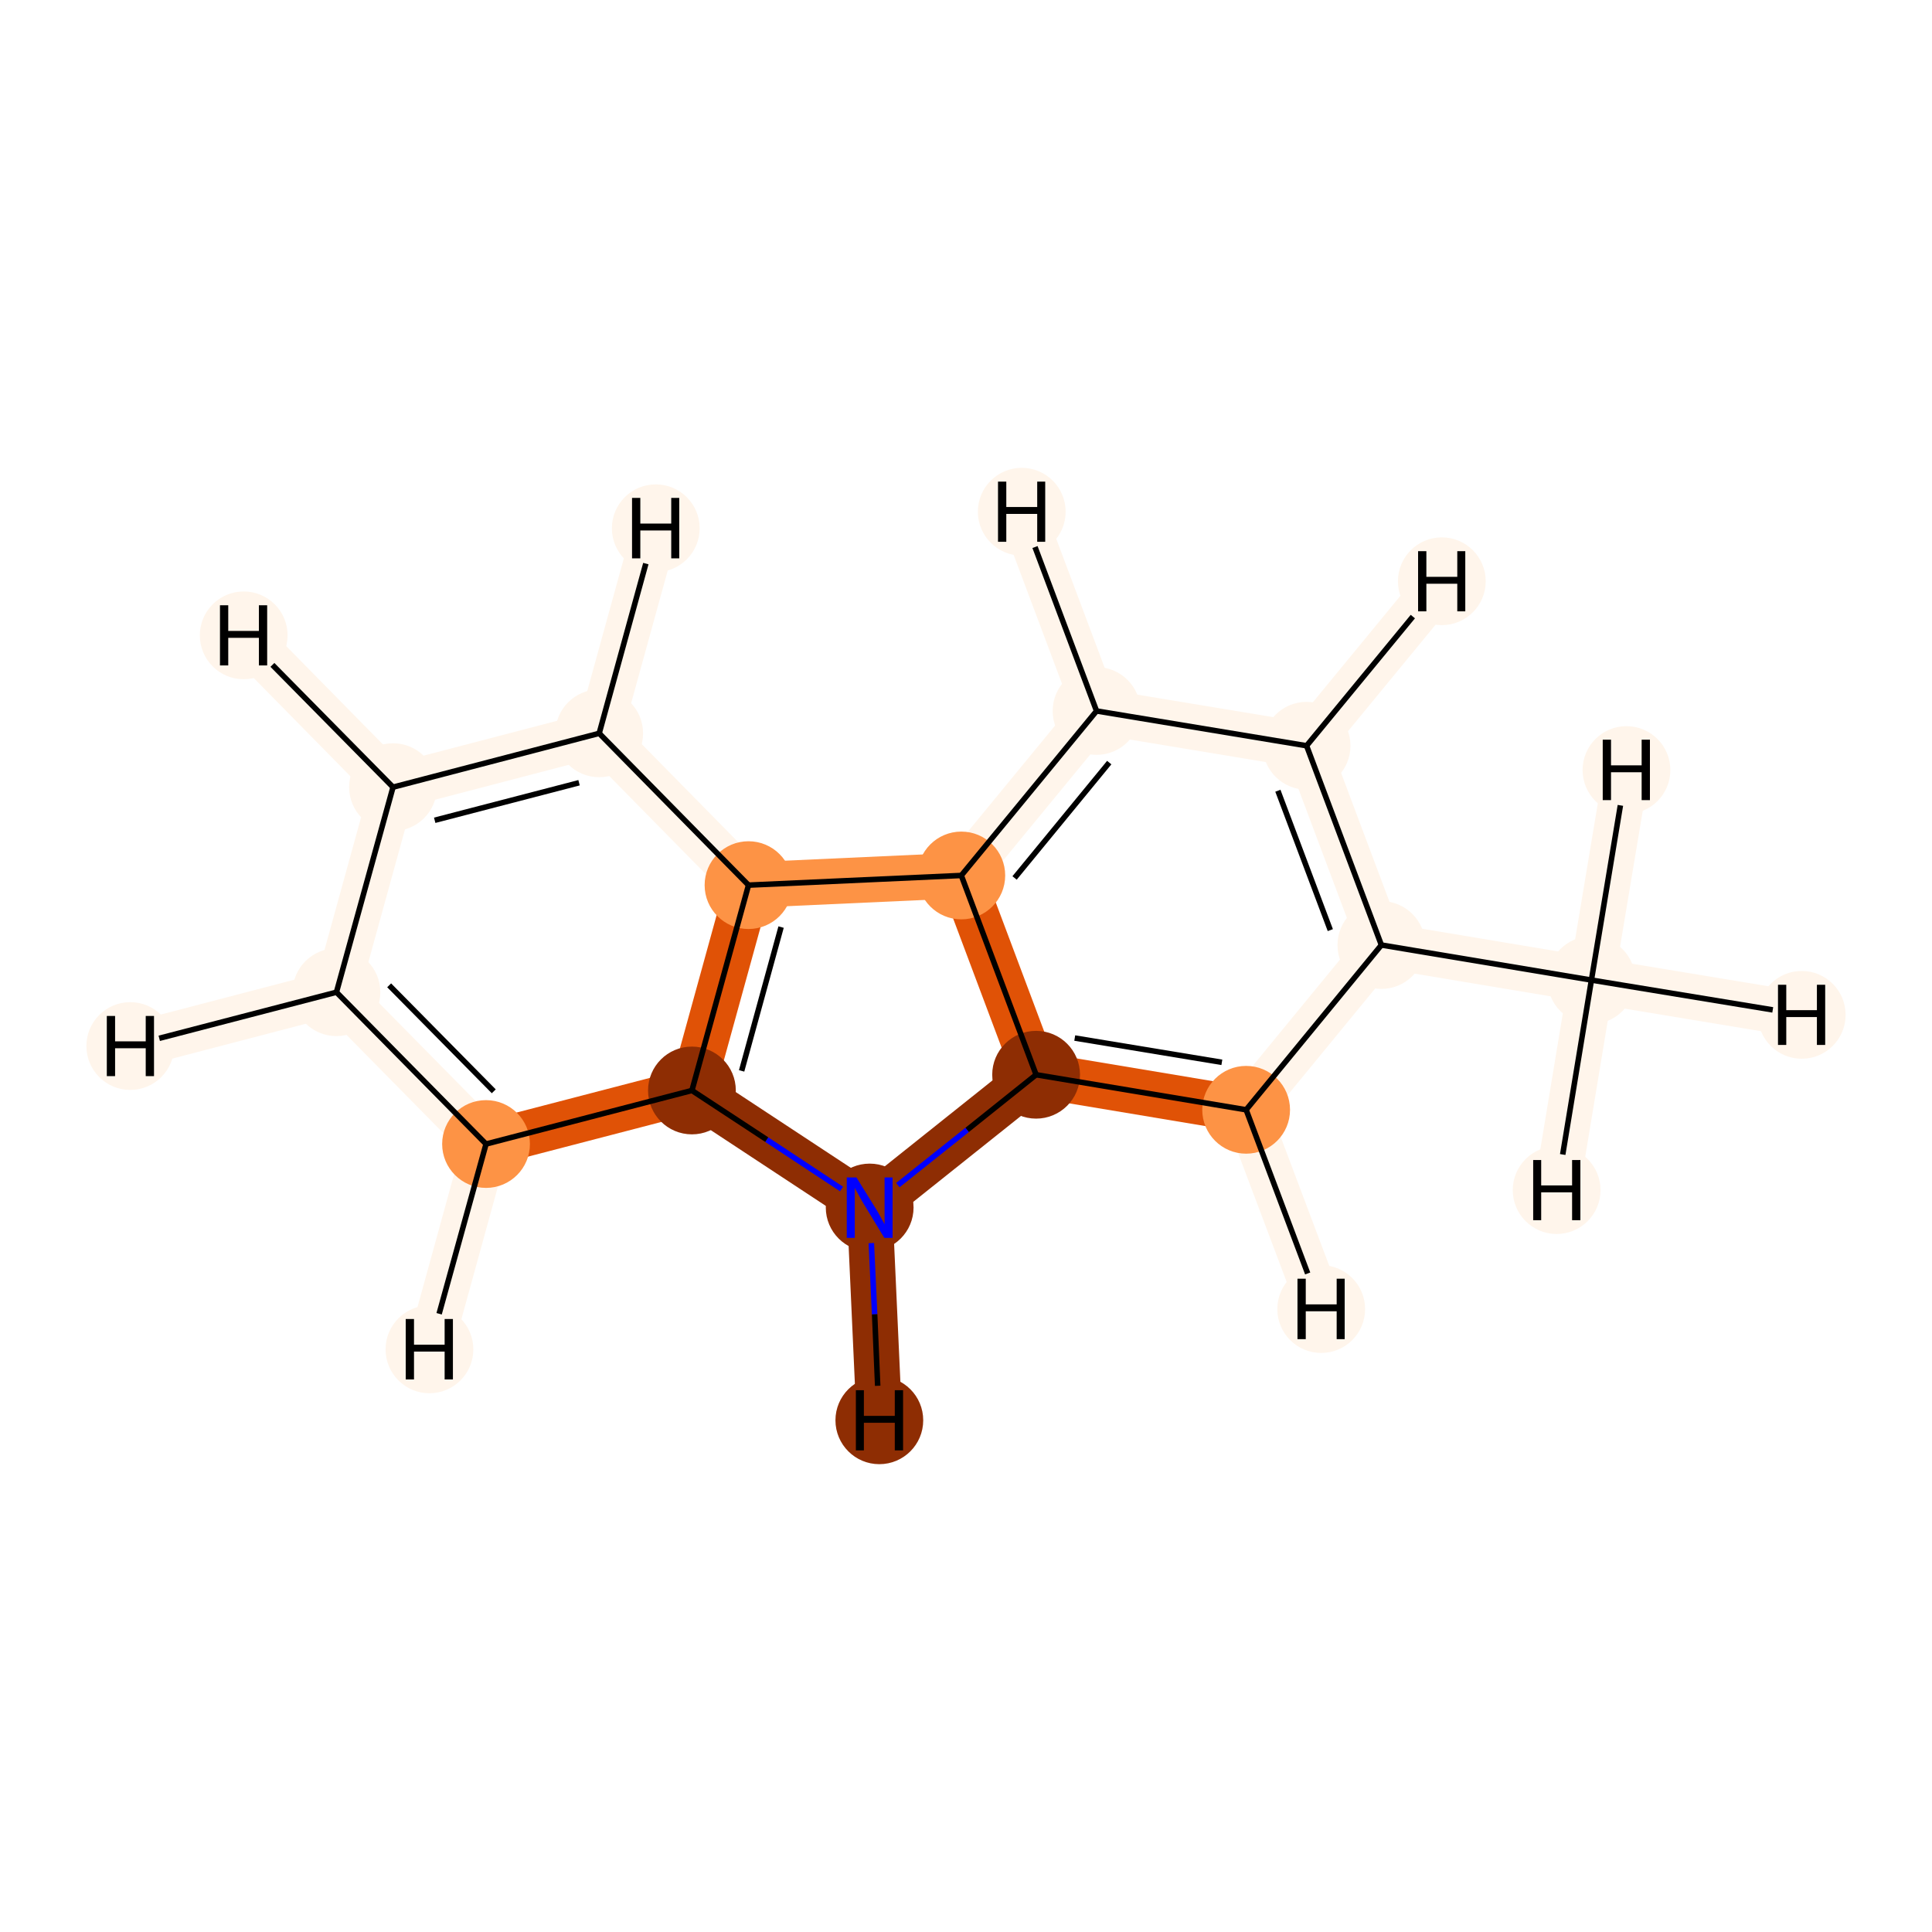 <?xml version='1.0' encoding='iso-8859-1'?>
<svg version='1.1' baseProfile='full'
              xmlns='http://www.w3.org/2000/svg'
                      xmlns:rdkit='http://www.rdkit.org/xml'
                      xmlns:xlink='http://www.w3.org/1999/xlink'
                  xml:space='preserve'
width='700px' height='700px' viewBox='0 0 700 700'>
<!-- END OF HEADER -->
<rect style='opacity:1.0;fill:#FFFFFF;stroke:none' width='700.0' height='700.0' x='0.0' y='0.0'> </rect>
<path d='M 576.6,355.1 L 500.5,342.4' style='fill:none;fill-rule:evenodd;stroke:#FFF5EB;stroke-width:16.5px;stroke-linecap:butt;stroke-linejoin:miter;stroke-opacity:1' />
<path d='M 576.6,355.1 L 652.8,367.7' style='fill:none;fill-rule:evenodd;stroke:#FFF5EB;stroke-width:16.5px;stroke-linecap:butt;stroke-linejoin:miter;stroke-opacity:1' />
<path d='M 576.6,355.1 L 564.0,431.2' style='fill:none;fill-rule:evenodd;stroke:#FFF5EB;stroke-width:16.5px;stroke-linecap:butt;stroke-linejoin:miter;stroke-opacity:1' />
<path d='M 576.6,355.1 L 589.3,279.0' style='fill:none;fill-rule:evenodd;stroke:#FFF5EB;stroke-width:16.5px;stroke-linecap:butt;stroke-linejoin:miter;stroke-opacity:1' />
<path d='M 500.5,342.4 L 473.4,270.2' style='fill:none;fill-rule:evenodd;stroke:#FFF5EB;stroke-width:16.5px;stroke-linecap:butt;stroke-linejoin:miter;stroke-opacity:1' />
<path d='M 500.5,342.4 L 451.5,402.1' style='fill:none;fill-rule:evenodd;stroke:#FFF5EB;stroke-width:16.5px;stroke-linecap:butt;stroke-linejoin:miter;stroke-opacity:1' />
<path d='M 473.4,270.2 L 397.3,257.6' style='fill:none;fill-rule:evenodd;stroke:#FFF5EB;stroke-width:16.5px;stroke-linecap:butt;stroke-linejoin:miter;stroke-opacity:1' />
<path d='M 473.4,270.2 L 522.4,210.6' style='fill:none;fill-rule:evenodd;stroke:#FFF5EB;stroke-width:16.5px;stroke-linecap:butt;stroke-linejoin:miter;stroke-opacity:1' />
<path d='M 397.3,257.6 L 348.3,317.2' style='fill:none;fill-rule:evenodd;stroke:#FFF5EB;stroke-width:16.5px;stroke-linecap:butt;stroke-linejoin:miter;stroke-opacity:1' />
<path d='M 397.3,257.6 L 370.2,185.4' style='fill:none;fill-rule:evenodd;stroke:#FFF5EB;stroke-width:16.5px;stroke-linecap:butt;stroke-linejoin:miter;stroke-opacity:1' />
<path d='M 348.3,317.2 L 375.4,389.4' style='fill:none;fill-rule:evenodd;stroke:#E05206;stroke-width:16.5px;stroke-linecap:butt;stroke-linejoin:miter;stroke-opacity:1' />
<path d='M 348.3,317.2 L 271.2,320.7' style='fill:none;fill-rule:evenodd;stroke:#FD9345;stroke-width:16.5px;stroke-linecap:butt;stroke-linejoin:miter;stroke-opacity:1' />
<path d='M 375.4,389.4 L 451.5,402.1' style='fill:none;fill-rule:evenodd;stroke:#E05206;stroke-width:16.5px;stroke-linecap:butt;stroke-linejoin:miter;stroke-opacity:1' />
<path d='M 375.4,389.4 L 315.1,437.5' style='fill:none;fill-rule:evenodd;stroke:#8E2D03;stroke-width:16.5px;stroke-linecap:butt;stroke-linejoin:miter;stroke-opacity:1' />
<path d='M 451.5,402.1 L 478.7,474.3' style='fill:none;fill-rule:evenodd;stroke:#FFF5EB;stroke-width:16.5px;stroke-linecap:butt;stroke-linejoin:miter;stroke-opacity:1' />
<path d='M 315.1,437.5 L 250.7,395.1' style='fill:none;fill-rule:evenodd;stroke:#8E2D03;stroke-width:16.5px;stroke-linecap:butt;stroke-linejoin:miter;stroke-opacity:1' />
<path d='M 315.1,437.5 L 318.6,514.6' style='fill:none;fill-rule:evenodd;stroke:#8E2D03;stroke-width:16.5px;stroke-linecap:butt;stroke-linejoin:miter;stroke-opacity:1' />
<path d='M 250.7,395.1 L 271.2,320.7' style='fill:none;fill-rule:evenodd;stroke:#E05206;stroke-width:16.5px;stroke-linecap:butt;stroke-linejoin:miter;stroke-opacity:1' />
<path d='M 250.7,395.1 L 176.1,414.5' style='fill:none;fill-rule:evenodd;stroke:#E05206;stroke-width:16.5px;stroke-linecap:butt;stroke-linejoin:miter;stroke-opacity:1' />
<path d='M 271.2,320.7 L 217.1,265.7' style='fill:none;fill-rule:evenodd;stroke:#FFF5EB;stroke-width:16.5px;stroke-linecap:butt;stroke-linejoin:miter;stroke-opacity:1' />
<path d='M 217.1,265.7 L 142.4,285.2' style='fill:none;fill-rule:evenodd;stroke:#FFF5EB;stroke-width:16.5px;stroke-linecap:butt;stroke-linejoin:miter;stroke-opacity:1' />
<path d='M 217.1,265.7 L 237.6,191.4' style='fill:none;fill-rule:evenodd;stroke:#FFF5EB;stroke-width:16.5px;stroke-linecap:butt;stroke-linejoin:miter;stroke-opacity:1' />
<path d='M 142.4,285.2 L 121.9,359.5' style='fill:none;fill-rule:evenodd;stroke:#FFF5EB;stroke-width:16.5px;stroke-linecap:butt;stroke-linejoin:miter;stroke-opacity:1' />
<path d='M 142.4,285.2 L 88.3,230.2' style='fill:none;fill-rule:evenodd;stroke:#FFF5EB;stroke-width:16.5px;stroke-linecap:butt;stroke-linejoin:miter;stroke-opacity:1' />
<path d='M 121.9,359.5 L 176.1,414.5' style='fill:none;fill-rule:evenodd;stroke:#FFF5EB;stroke-width:16.5px;stroke-linecap:butt;stroke-linejoin:miter;stroke-opacity:1' />
<path d='M 121.9,359.5 L 47.2,379.0' style='fill:none;fill-rule:evenodd;stroke:#FFF5EB;stroke-width:16.5px;stroke-linecap:butt;stroke-linejoin:miter;stroke-opacity:1' />
<path d='M 176.1,414.5 L 155.6,488.9' style='fill:none;fill-rule:evenodd;stroke:#FFF5EB;stroke-width:16.5px;stroke-linecap:butt;stroke-linejoin:miter;stroke-opacity:1' />
<ellipse cx='576.6' cy='355.1' rx='15.4' ry='15.4'  style='fill:#FFF5EB;fill-rule:evenodd;stroke:#FFF5EB;stroke-width:1.0px;stroke-linecap:butt;stroke-linejoin:miter;stroke-opacity:1' />
<ellipse cx='500.5' cy='342.4' rx='15.4' ry='15.4'  style='fill:#FFF5EB;fill-rule:evenodd;stroke:#FFF5EB;stroke-width:1.0px;stroke-linecap:butt;stroke-linejoin:miter;stroke-opacity:1' />
<ellipse cx='473.4' cy='270.2' rx='15.4' ry='15.4'  style='fill:#FFF5EB;fill-rule:evenodd;stroke:#FFF5EB;stroke-width:1.0px;stroke-linecap:butt;stroke-linejoin:miter;stroke-opacity:1' />
<ellipse cx='397.3' cy='257.6' rx='15.4' ry='15.4'  style='fill:#FFF5EB;fill-rule:evenodd;stroke:#FFF5EB;stroke-width:1.0px;stroke-linecap:butt;stroke-linejoin:miter;stroke-opacity:1' />
<ellipse cx='348.3' cy='317.2' rx='15.4' ry='15.4'  style='fill:#FD9345;fill-rule:evenodd;stroke:#FD9345;stroke-width:1.0px;stroke-linecap:butt;stroke-linejoin:miter;stroke-opacity:1' />
<ellipse cx='375.4' cy='389.4' rx='15.4' ry='15.4'  style='fill:#8E2D03;fill-rule:evenodd;stroke:#8E2D03;stroke-width:1.0px;stroke-linecap:butt;stroke-linejoin:miter;stroke-opacity:1' />
<ellipse cx='451.5' cy='402.1' rx='15.4' ry='15.4'  style='fill:#FD9345;fill-rule:evenodd;stroke:#FD9345;stroke-width:1.0px;stroke-linecap:butt;stroke-linejoin:miter;stroke-opacity:1' />
<ellipse cx='315.1' cy='437.5' rx='15.4' ry='15.4'  style='fill:#8E2D03;fill-rule:evenodd;stroke:#8E2D03;stroke-width:1.0px;stroke-linecap:butt;stroke-linejoin:miter;stroke-opacity:1' />
<ellipse cx='250.7' cy='395.1' rx='15.4' ry='15.4'  style='fill:#8E2D03;fill-rule:evenodd;stroke:#8E2D03;stroke-width:1.0px;stroke-linecap:butt;stroke-linejoin:miter;stroke-opacity:1' />
<ellipse cx='271.2' cy='320.7' rx='15.4' ry='15.4'  style='fill:#FD9345;fill-rule:evenodd;stroke:#FD9345;stroke-width:1.0px;stroke-linecap:butt;stroke-linejoin:miter;stroke-opacity:1' />
<ellipse cx='217.1' cy='265.7' rx='15.4' ry='15.4'  style='fill:#FFF5EB;fill-rule:evenodd;stroke:#FFF5EB;stroke-width:1.0px;stroke-linecap:butt;stroke-linejoin:miter;stroke-opacity:1' />
<ellipse cx='142.4' cy='285.2' rx='15.4' ry='15.4'  style='fill:#FFF5EB;fill-rule:evenodd;stroke:#FFF5EB;stroke-width:1.0px;stroke-linecap:butt;stroke-linejoin:miter;stroke-opacity:1' />
<ellipse cx='121.9' cy='359.5' rx='15.4' ry='15.4'  style='fill:#FFF5EB;fill-rule:evenodd;stroke:#FFF5EB;stroke-width:1.0px;stroke-linecap:butt;stroke-linejoin:miter;stroke-opacity:1' />
<ellipse cx='176.1' cy='414.5' rx='15.4' ry='15.4'  style='fill:#FD9345;fill-rule:evenodd;stroke:#FD9345;stroke-width:1.0px;stroke-linecap:butt;stroke-linejoin:miter;stroke-opacity:1' />
<ellipse cx='652.8' cy='367.7' rx='15.4' ry='15.4'  style='fill:#FFF5EB;fill-rule:evenodd;stroke:#FFF5EB;stroke-width:1.0px;stroke-linecap:butt;stroke-linejoin:miter;stroke-opacity:1' />
<ellipse cx='564.0' cy='431.2' rx='15.4' ry='15.4'  style='fill:#FFF5EB;fill-rule:evenodd;stroke:#FFF5EB;stroke-width:1.0px;stroke-linecap:butt;stroke-linejoin:miter;stroke-opacity:1' />
<ellipse cx='589.3' cy='279.0' rx='15.4' ry='15.4'  style='fill:#FFF5EB;fill-rule:evenodd;stroke:#FFF5EB;stroke-width:1.0px;stroke-linecap:butt;stroke-linejoin:miter;stroke-opacity:1' />
<ellipse cx='522.4' cy='210.6' rx='15.4' ry='15.4'  style='fill:#FFF5EB;fill-rule:evenodd;stroke:#FFF5EB;stroke-width:1.0px;stroke-linecap:butt;stroke-linejoin:miter;stroke-opacity:1' />
<ellipse cx='370.2' cy='185.4' rx='15.4' ry='15.4'  style='fill:#FFF5EB;fill-rule:evenodd;stroke:#FFF5EB;stroke-width:1.0px;stroke-linecap:butt;stroke-linejoin:miter;stroke-opacity:1' />
<ellipse cx='478.7' cy='474.3' rx='15.4' ry='15.4'  style='fill:#FFF5EB;fill-rule:evenodd;stroke:#FFF5EB;stroke-width:1.0px;stroke-linecap:butt;stroke-linejoin:miter;stroke-opacity:1' />
<ellipse cx='318.6' cy='514.6' rx='15.4' ry='15.4'  style='fill:#8E2D03;fill-rule:evenodd;stroke:#8E2D03;stroke-width:1.0px;stroke-linecap:butt;stroke-linejoin:miter;stroke-opacity:1' />
<ellipse cx='237.6' cy='191.4' rx='15.4' ry='15.4'  style='fill:#FFF5EB;fill-rule:evenodd;stroke:#FFF5EB;stroke-width:1.0px;stroke-linecap:butt;stroke-linejoin:miter;stroke-opacity:1' />
<ellipse cx='88.3' cy='230.2' rx='15.4' ry='15.4'  style='fill:#FFF5EB;fill-rule:evenodd;stroke:#FFF5EB;stroke-width:1.0px;stroke-linecap:butt;stroke-linejoin:miter;stroke-opacity:1' />
<ellipse cx='47.2' cy='379.0' rx='15.4' ry='15.4'  style='fill:#FFF5EB;fill-rule:evenodd;stroke:#FFF5EB;stroke-width:1.0px;stroke-linecap:butt;stroke-linejoin:miter;stroke-opacity:1' />
<ellipse cx='155.6' cy='488.9' rx='15.4' ry='15.4'  style='fill:#FFF5EB;fill-rule:evenodd;stroke:#FFF5EB;stroke-width:1.0px;stroke-linecap:butt;stroke-linejoin:miter;stroke-opacity:1' />
<path class='bond-0 atom-0 atom-1' d='M 576.6,355.1 L 500.5,342.4' style='fill:none;fill-rule:evenodd;stroke:#000000;stroke-width:2.0px;stroke-linecap:butt;stroke-linejoin:miter;stroke-opacity:1' />
<path class='bond-16 atom-0 atom-14' d='M 576.6,355.1 L 642.3,365.9' style='fill:none;fill-rule:evenodd;stroke:#000000;stroke-width:2.0px;stroke-linecap:butt;stroke-linejoin:miter;stroke-opacity:1' />
<path class='bond-17 atom-0 atom-15' d='M 576.6,355.1 L 566.2,418.3' style='fill:none;fill-rule:evenodd;stroke:#000000;stroke-width:2.0px;stroke-linecap:butt;stroke-linejoin:miter;stroke-opacity:1' />
<path class='bond-18 atom-0 atom-16' d='M 576.6,355.1 L 587.1,291.8' style='fill:none;fill-rule:evenodd;stroke:#000000;stroke-width:2.0px;stroke-linecap:butt;stroke-linejoin:miter;stroke-opacity:1' />
<path class='bond-1 atom-1 atom-2' d='M 500.5,342.4 L 473.4,270.2' style='fill:none;fill-rule:evenodd;stroke:#000000;stroke-width:2.0px;stroke-linecap:butt;stroke-linejoin:miter;stroke-opacity:1' />
<path class='bond-1 atom-1 atom-2' d='M 482.0,337.0 L 463.0,286.5' style='fill:none;fill-rule:evenodd;stroke:#000000;stroke-width:2.0px;stroke-linecap:butt;stroke-linejoin:miter;stroke-opacity:1' />
<path class='bond-13 atom-6 atom-1' d='M 451.5,402.1 L 500.5,342.4' style='fill:none;fill-rule:evenodd;stroke:#000000;stroke-width:2.0px;stroke-linecap:butt;stroke-linejoin:miter;stroke-opacity:1' />
<path class='bond-2 atom-2 atom-3' d='M 473.4,270.2 L 397.3,257.6' style='fill:none;fill-rule:evenodd;stroke:#000000;stroke-width:2.0px;stroke-linecap:butt;stroke-linejoin:miter;stroke-opacity:1' />
<path class='bond-19 atom-2 atom-17' d='M 473.4,270.2 L 511.9,223.4' style='fill:none;fill-rule:evenodd;stroke:#000000;stroke-width:2.0px;stroke-linecap:butt;stroke-linejoin:miter;stroke-opacity:1' />
<path class='bond-3 atom-3 atom-4' d='M 397.3,257.6 L 348.3,317.2' style='fill:none;fill-rule:evenodd;stroke:#000000;stroke-width:2.0px;stroke-linecap:butt;stroke-linejoin:miter;stroke-opacity:1' />
<path class='bond-3 atom-3 atom-4' d='M 401.9,276.3 L 367.6,318.1' style='fill:none;fill-rule:evenodd;stroke:#000000;stroke-width:2.0px;stroke-linecap:butt;stroke-linejoin:miter;stroke-opacity:1' />
<path class='bond-20 atom-3 atom-18' d='M 397.3,257.6 L 375.0,198.2' style='fill:none;fill-rule:evenodd;stroke:#000000;stroke-width:2.0px;stroke-linecap:butt;stroke-linejoin:miter;stroke-opacity:1' />
<path class='bond-4 atom-4 atom-5' d='M 348.3,317.2 L 375.4,389.4' style='fill:none;fill-rule:evenodd;stroke:#000000;stroke-width:2.0px;stroke-linecap:butt;stroke-linejoin:miter;stroke-opacity:1' />
<path class='bond-15 atom-9 atom-4' d='M 271.2,320.7 L 348.3,317.2' style='fill:none;fill-rule:evenodd;stroke:#000000;stroke-width:2.0px;stroke-linecap:butt;stroke-linejoin:miter;stroke-opacity:1' />
<path class='bond-5 atom-5 atom-6' d='M 375.4,389.4 L 451.5,402.1' style='fill:none;fill-rule:evenodd;stroke:#000000;stroke-width:2.0px;stroke-linecap:butt;stroke-linejoin:miter;stroke-opacity:1' />
<path class='bond-5 atom-5 atom-6' d='M 389.4,376.1 L 442.7,384.9' style='fill:none;fill-rule:evenodd;stroke:#000000;stroke-width:2.0px;stroke-linecap:butt;stroke-linejoin:miter;stroke-opacity:1' />
<path class='bond-6 atom-5 atom-7' d='M 375.4,389.4 L 350.4,409.4' style='fill:none;fill-rule:evenodd;stroke:#000000;stroke-width:2.0px;stroke-linecap:butt;stroke-linejoin:miter;stroke-opacity:1' />
<path class='bond-6 atom-5 atom-7' d='M 350.4,409.4 L 325.3,429.4' style='fill:none;fill-rule:evenodd;stroke:#0000FF;stroke-width:2.0px;stroke-linecap:butt;stroke-linejoin:miter;stroke-opacity:1' />
<path class='bond-21 atom-6 atom-19' d='M 451.5,402.1 L 473.8,461.4' style='fill:none;fill-rule:evenodd;stroke:#000000;stroke-width:2.0px;stroke-linecap:butt;stroke-linejoin:miter;stroke-opacity:1' />
<path class='bond-7 atom-7 atom-8' d='M 304.9,430.8 L 277.8,412.9' style='fill:none;fill-rule:evenodd;stroke:#0000FF;stroke-width:2.0px;stroke-linecap:butt;stroke-linejoin:miter;stroke-opacity:1' />
<path class='bond-7 atom-7 atom-8' d='M 277.8,412.9 L 250.7,395.1' style='fill:none;fill-rule:evenodd;stroke:#000000;stroke-width:2.0px;stroke-linecap:butt;stroke-linejoin:miter;stroke-opacity:1' />
<path class='bond-22 atom-7 atom-20' d='M 315.7,450.4 L 316.9,476.2' style='fill:none;fill-rule:evenodd;stroke:#0000FF;stroke-width:2.0px;stroke-linecap:butt;stroke-linejoin:miter;stroke-opacity:1' />
<path class='bond-22 atom-7 atom-20' d='M 316.9,476.2 L 318.0,502.1' style='fill:none;fill-rule:evenodd;stroke:#000000;stroke-width:2.0px;stroke-linecap:butt;stroke-linejoin:miter;stroke-opacity:1' />
<path class='bond-8 atom-8 atom-9' d='M 250.7,395.1 L 271.2,320.7' style='fill:none;fill-rule:evenodd;stroke:#000000;stroke-width:2.0px;stroke-linecap:butt;stroke-linejoin:miter;stroke-opacity:1' />
<path class='bond-8 atom-8 atom-9' d='M 268.7,388.0 L 283.0,335.9' style='fill:none;fill-rule:evenodd;stroke:#000000;stroke-width:2.0px;stroke-linecap:butt;stroke-linejoin:miter;stroke-opacity:1' />
<path class='bond-14 atom-13 atom-8' d='M 176.1,414.5 L 250.7,395.1' style='fill:none;fill-rule:evenodd;stroke:#000000;stroke-width:2.0px;stroke-linecap:butt;stroke-linejoin:miter;stroke-opacity:1' />
<path class='bond-9 atom-9 atom-10' d='M 271.2,320.7 L 217.1,265.7' style='fill:none;fill-rule:evenodd;stroke:#000000;stroke-width:2.0px;stroke-linecap:butt;stroke-linejoin:miter;stroke-opacity:1' />
<path class='bond-10 atom-10 atom-11' d='M 217.1,265.7 L 142.4,285.2' style='fill:none;fill-rule:evenodd;stroke:#000000;stroke-width:2.0px;stroke-linecap:butt;stroke-linejoin:miter;stroke-opacity:1' />
<path class='bond-10 atom-10 atom-11' d='M 209.8,283.6 L 157.5,297.2' style='fill:none;fill-rule:evenodd;stroke:#000000;stroke-width:2.0px;stroke-linecap:butt;stroke-linejoin:miter;stroke-opacity:1' />
<path class='bond-23 atom-10 atom-21' d='M 217.1,265.7 L 234.0,204.2' style='fill:none;fill-rule:evenodd;stroke:#000000;stroke-width:2.0px;stroke-linecap:butt;stroke-linejoin:miter;stroke-opacity:1' />
<path class='bond-11 atom-11 atom-12' d='M 142.4,285.2 L 121.9,359.5' style='fill:none;fill-rule:evenodd;stroke:#000000;stroke-width:2.0px;stroke-linecap:butt;stroke-linejoin:miter;stroke-opacity:1' />
<path class='bond-24 atom-11 atom-22' d='M 142.4,285.2 L 98.7,240.9' style='fill:none;fill-rule:evenodd;stroke:#000000;stroke-width:2.0px;stroke-linecap:butt;stroke-linejoin:miter;stroke-opacity:1' />
<path class='bond-12 atom-12 atom-13' d='M 121.9,359.5 L 176.1,414.5' style='fill:none;fill-rule:evenodd;stroke:#000000;stroke-width:2.0px;stroke-linecap:butt;stroke-linejoin:miter;stroke-opacity:1' />
<path class='bond-12 atom-12 atom-13' d='M 141.0,357.0 L 178.9,395.4' style='fill:none;fill-rule:evenodd;stroke:#000000;stroke-width:2.0px;stroke-linecap:butt;stroke-linejoin:miter;stroke-opacity:1' />
<path class='bond-25 atom-12 atom-23' d='M 121.9,359.5 L 57.7,376.2' style='fill:none;fill-rule:evenodd;stroke:#000000;stroke-width:2.0px;stroke-linecap:butt;stroke-linejoin:miter;stroke-opacity:1' />
<path class='bond-26 atom-13 atom-24' d='M 176.1,414.5 L 159.1,476.0' style='fill:none;fill-rule:evenodd;stroke:#000000;stroke-width:2.0px;stroke-linecap:butt;stroke-linejoin:miter;stroke-opacity:1' />
<path  class='atom-7' d='M 310.3 426.6
L 317.5 438.2
Q 318.2 439.3, 319.3 441.4
Q 320.5 443.5, 320.5 443.6
L 320.5 426.6
L 323.4 426.6
L 323.4 448.5
L 320.4 448.5
L 312.7 435.8
Q 311.8 434.3, 310.9 432.6
Q 310.0 430.9, 309.7 430.4
L 309.7 448.5
L 306.8 448.5
L 306.8 426.6
L 310.3 426.6
' fill='#0000FF'/>
<path  class='atom-14' d='M 644.2 356.8
L 647.2 356.8
L 647.2 366.0
L 658.3 366.0
L 658.3 356.8
L 661.3 356.8
L 661.3 378.6
L 658.3 378.6
L 658.3 368.5
L 647.2 368.5
L 647.2 378.6
L 644.2 378.6
L 644.2 356.8
' fill='#000000'/>
<path  class='atom-15' d='M 555.5 420.3
L 558.4 420.3
L 558.4 429.5
L 569.6 429.5
L 569.6 420.3
L 572.6 420.3
L 572.6 442.1
L 569.6 442.1
L 569.6 432.0
L 558.4 432.0
L 558.4 442.1
L 555.5 442.1
L 555.5 420.3
' fill='#000000'/>
<path  class='atom-16' d='M 580.7 268.0
L 583.7 268.0
L 583.7 277.3
L 594.8 277.3
L 594.8 268.0
L 597.8 268.0
L 597.8 289.9
L 594.8 289.9
L 594.8 279.8
L 583.7 279.8
L 583.7 289.9
L 580.7 289.9
L 580.7 268.0
' fill='#000000'/>
<path  class='atom-17' d='M 513.8 199.7
L 516.8 199.7
L 516.8 209.0
L 528.0 209.0
L 528.0 199.7
L 530.9 199.7
L 530.9 221.5
L 528.0 221.5
L 528.0 211.5
L 516.8 211.5
L 516.8 221.5
L 513.8 221.5
L 513.8 199.7
' fill='#000000'/>
<path  class='atom-18' d='M 361.6 174.5
L 364.6 174.5
L 364.6 183.7
L 375.8 183.7
L 375.8 174.5
L 378.7 174.5
L 378.7 196.3
L 375.8 196.3
L 375.8 186.2
L 364.6 186.2
L 364.6 196.3
L 361.6 196.3
L 361.6 174.5
' fill='#000000'/>
<path  class='atom-19' d='M 470.1 463.3
L 473.1 463.3
L 473.1 472.6
L 484.3 472.6
L 484.3 463.3
L 487.2 463.3
L 487.2 485.2
L 484.3 485.2
L 484.3 475.1
L 473.1 475.1
L 473.1 485.2
L 470.1 485.2
L 470.1 463.3
' fill='#000000'/>
<path  class='atom-20' d='M 310.1 503.7
L 313.0 503.7
L 313.0 513.0
L 324.2 513.0
L 324.2 503.7
L 327.2 503.7
L 327.2 525.5
L 324.2 525.5
L 324.2 515.5
L 313.0 515.5
L 313.0 525.5
L 310.1 525.5
L 310.1 503.7
' fill='#000000'/>
<path  class='atom-21' d='M 229.0 180.4
L 232.0 180.4
L 232.0 189.7
L 243.2 189.7
L 243.2 180.4
L 246.1 180.4
L 246.1 202.3
L 243.2 202.3
L 243.2 192.2
L 232.0 192.2
L 232.0 202.3
L 229.0 202.3
L 229.0 180.4
' fill='#000000'/>
<path  class='atom-22' d='M 79.7 219.3
L 82.7 219.3
L 82.7 228.6
L 93.8 228.6
L 93.8 219.3
L 96.8 219.3
L 96.8 241.1
L 93.8 241.1
L 93.8 231.1
L 82.7 231.1
L 82.7 241.1
L 79.7 241.1
L 79.7 219.3
' fill='#000000'/>
<path  class='atom-23' d='M 38.7 368.1
L 41.7 368.1
L 41.7 377.3
L 52.8 377.3
L 52.8 368.1
L 55.8 368.1
L 55.8 389.9
L 52.8 389.9
L 52.8 379.8
L 41.7 379.8
L 41.7 389.9
L 38.7 389.9
L 38.7 368.1
' fill='#000000'/>
<path  class='atom-24' d='M 147.0 477.9
L 150.0 477.9
L 150.0 487.2
L 161.1 487.2
L 161.1 477.9
L 164.1 477.9
L 164.1 499.8
L 161.1 499.8
L 161.1 489.7
L 150.0 489.7
L 150.0 499.8
L 147.0 499.8
L 147.0 477.9
' fill='#000000'/>
</svg>
